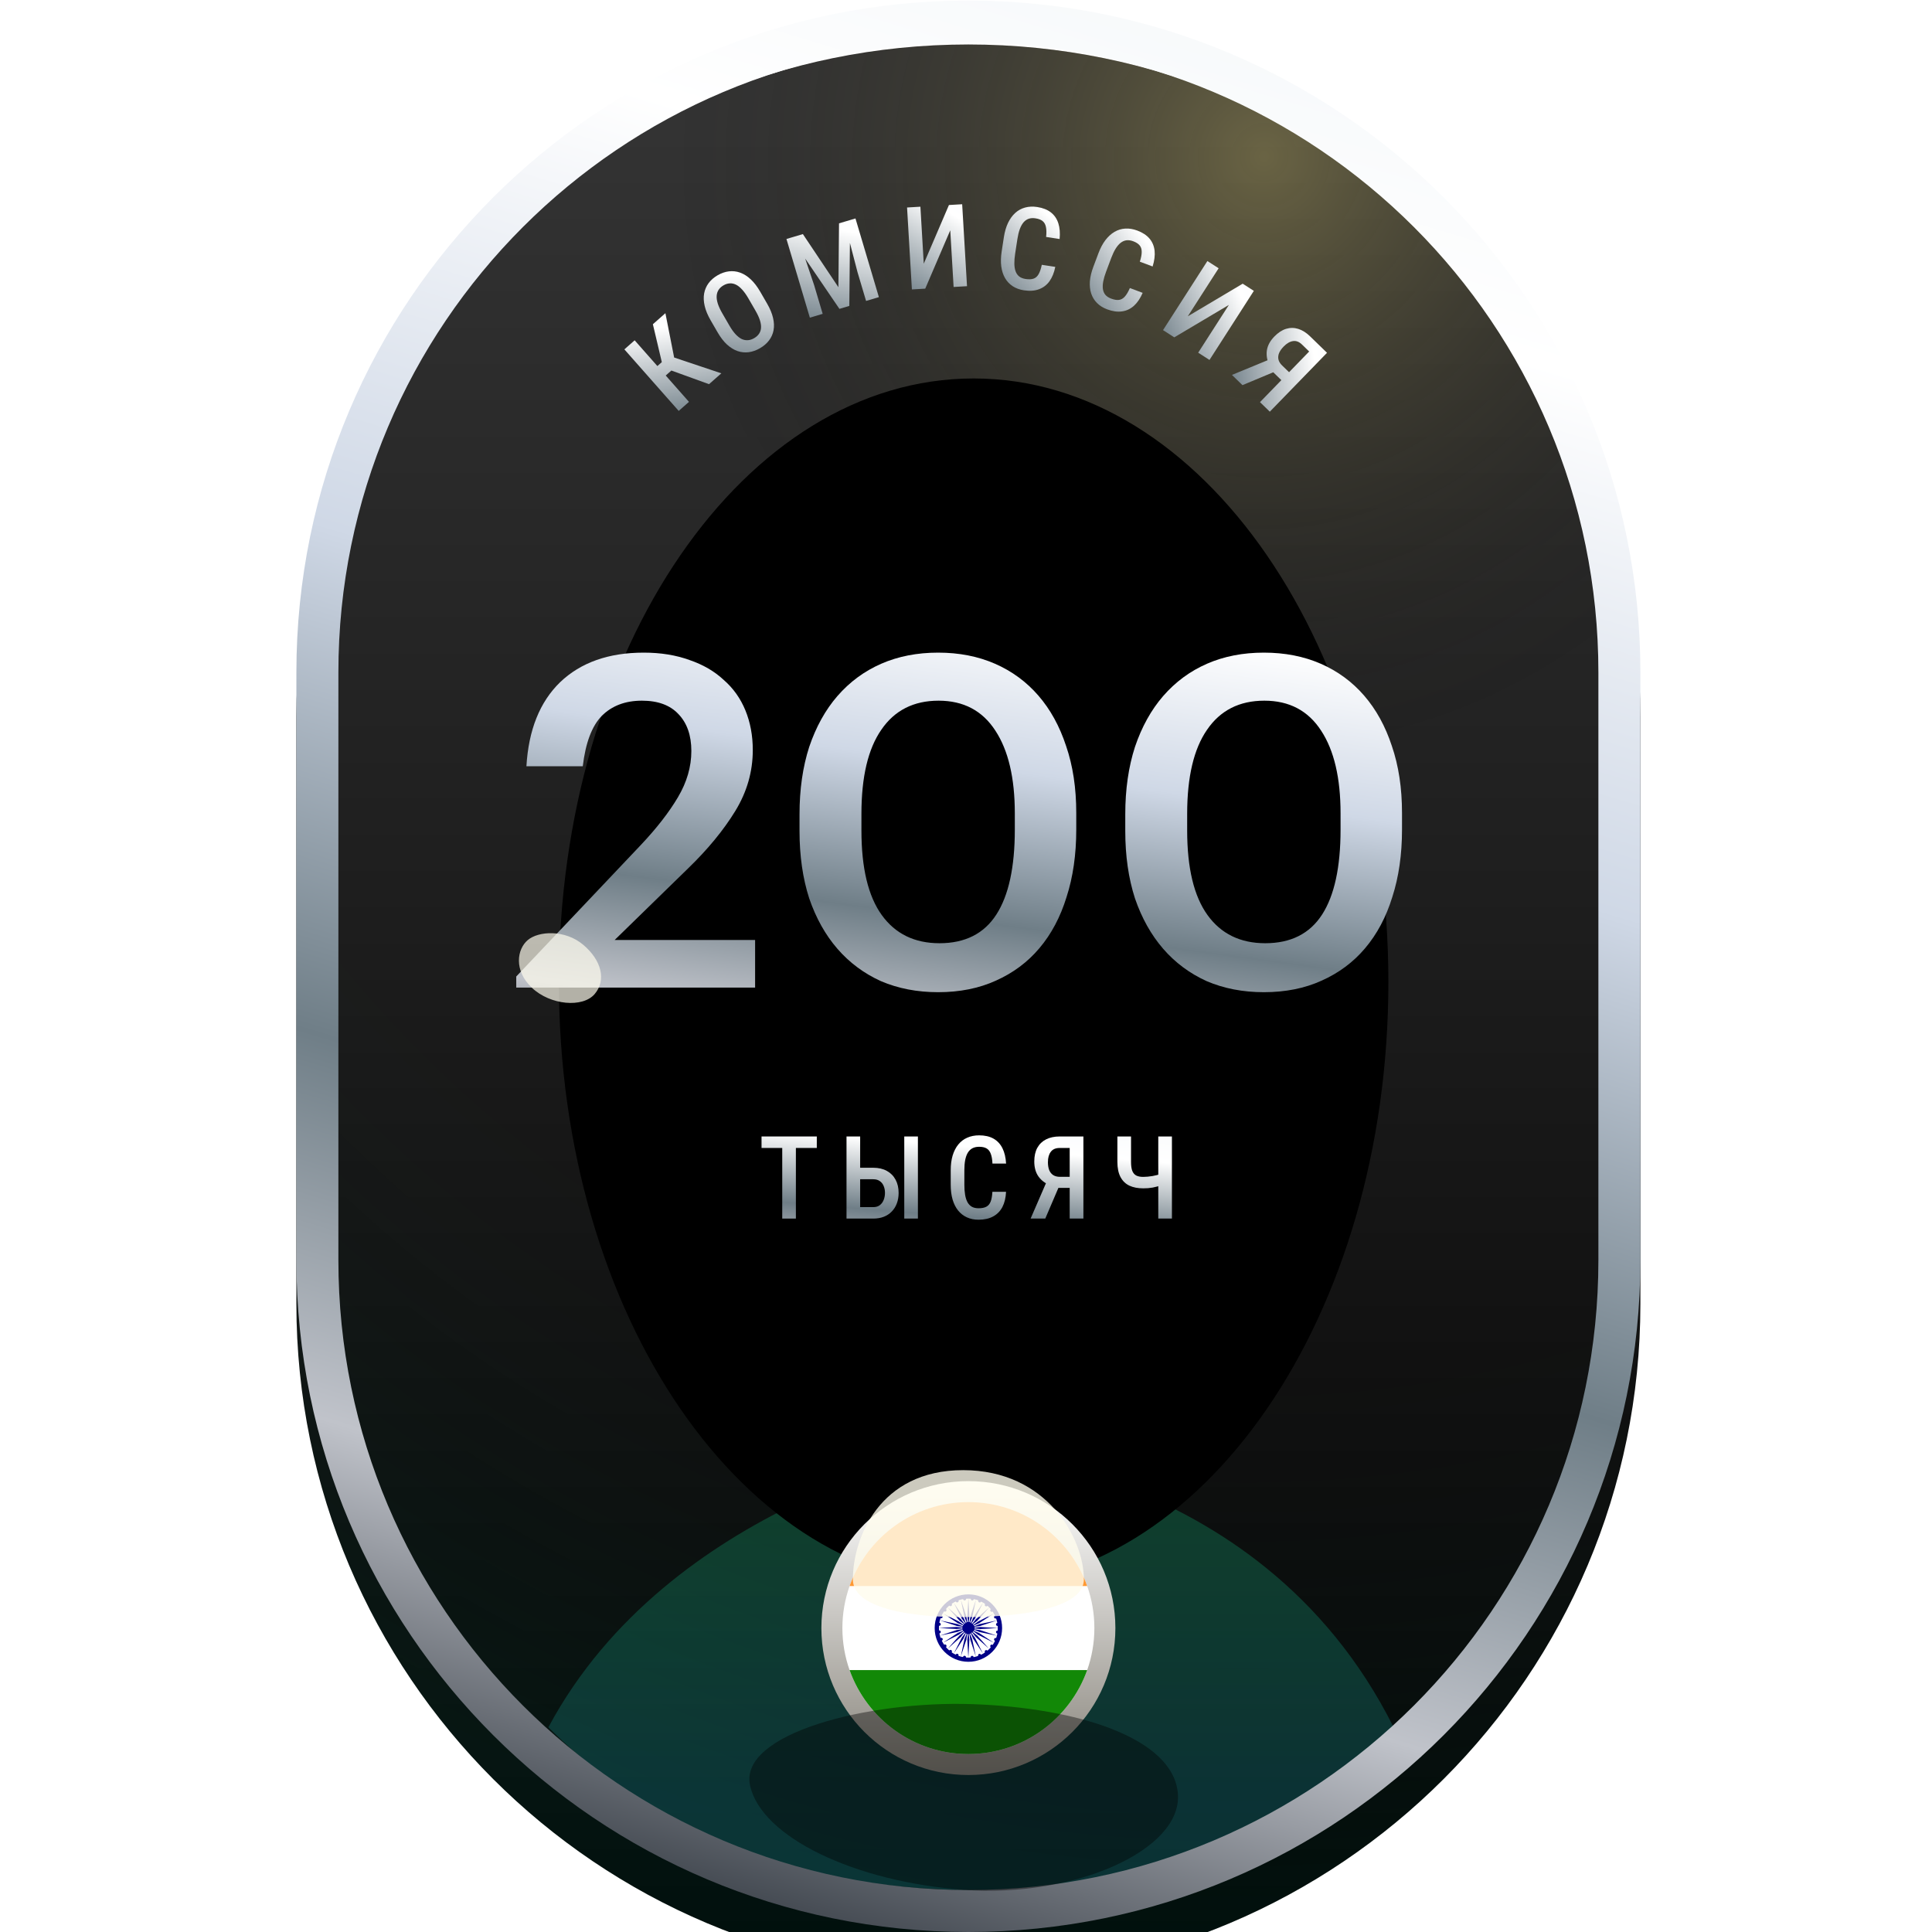 <svg width="176" height="176" viewBox="0 0 176 176" fill="none" xmlns="http://www.w3.org/2000/svg">
    <g clip-path="url(#clip0_7076_102756)">
        <g filter="url(#filter0_d_7076_102756)">
            <path
                d="M27 61.27C27 27.46 54.408 0.052 88.217 0.052C122.027 0.052 149.435 27.46 149.435 61.27V114.783C149.435 148.592 122.027 176 88.217 176C54.408 176 27 148.592 27 114.783V61.27Z"
                fill="url(#paint0_linear_7076_102756)" style="mix-blend-mode:screen" />
            <path
                d="M27 61.27C27 27.46 54.408 0.052 88.217 0.052C122.027 0.052 149.435 27.46 149.435 61.27V114.783C149.435 148.592 122.027 176 88.217 176C54.408 176 27 148.592 27 114.783V61.27Z"
                fill="url(#paint1_linear_7076_102756)" />
            <path
                d="M27 61.27C27 27.46 54.408 0.052 88.217 0.052C122.027 0.052 149.435 27.46 149.435 61.27V114.783C149.435 148.592 122.027 176 88.217 176C54.408 176 27 148.592 27 114.783V61.27Z"
                fill="url(#paint2_radial_7076_102756)" />
        </g>
        <g filter="url(#filter1_f_7076_102756)">
            <path
                d="M88.695 172.175C81.522 172.175 63.826 171.219 49.956 157.353C60.956 136.794 86.782 132.013 86.782 132.013C86.782 132.013 114.522 132.491 126.956 157.353C112.609 170.741 95.869 172.175 88.695 172.175Z"
                fill="url(#paint3_linear_7076_102756)" fill-opacity="0.3" />
        </g>
        <g filter="url(#filter2_d_7076_102756)">
            <path fill-rule="evenodd" clip-rule="evenodd"
                d="M145.609 114.801V61.252C145.609 29.565 119.914 3.877 88.217 3.877C56.521 3.877 30.826 29.565 30.826 61.252V114.801C30.826 146.488 56.521 172.175 88.217 172.175C119.914 172.175 145.609 146.488 145.609 114.801ZM88.217 0.052C54.408 0.052 27 27.452 27 61.252V114.801C27 148.6 54.408 176 88.217 176C122.027 176 149.435 148.6 149.435 114.801V61.252C149.435 27.452 122.027 0.052 88.217 0.052Z"
                fill="url(#paint4_linear_7076_102756)" />
        </g>
        <g filter="url(#filter3_d_7076_102756)">
            <path
                d="M57.815 31.001L62.764 36.609L61.828 37.434L56.879 31.827L57.815 31.001ZM60.616 28.531L61.575 33.39L60.377 34.447L59.481 33.703L60.29 32.99L59.476 29.537L60.616 28.531ZM64.591 34.998L60.942 33.675L60.877 32.39L65.712 34.009L64.591 34.998Z"
                fill="url(#paint5_linear_7076_102756)" />
            <path
                d="M69.25 26.567L69.888 27.67C70.152 28.127 70.33 28.558 70.422 28.963C70.518 29.367 70.533 29.742 70.468 30.088C70.404 30.429 70.266 30.738 70.055 31.015C69.846 31.29 69.571 31.526 69.23 31.723C68.892 31.919 68.55 32.039 68.204 32.085C67.862 32.129 67.524 32.095 67.19 31.983C66.858 31.867 66.537 31.668 66.228 31.388C65.923 31.106 65.638 30.736 65.374 30.28L64.736 29.177C64.469 28.715 64.288 28.279 64.194 27.871C64.099 27.459 64.082 27.079 64.145 26.73C64.212 26.379 64.348 26.065 64.555 25.787C64.766 25.507 65.038 25.271 65.373 25.077C65.714 24.88 66.057 24.761 66.401 24.72C66.749 24.677 67.089 24.716 67.423 24.835C67.757 24.955 68.079 25.158 68.388 25.446C68.695 25.731 68.983 26.105 69.25 26.567ZM68.816 28.29L68.173 27.178C67.983 26.849 67.793 26.583 67.605 26.38C67.417 26.172 67.23 26.023 67.043 25.933C66.855 25.84 66.666 25.801 66.477 25.816C66.289 25.825 66.098 25.886 65.906 25.997C65.719 26.105 65.573 26.239 65.467 26.399C65.363 26.554 65.303 26.737 65.287 26.948C65.272 27.155 65.306 27.392 65.39 27.66C65.475 27.924 65.612 28.22 65.803 28.549L66.446 29.66C66.633 29.983 66.82 30.247 67.009 30.45C67.197 30.65 67.383 30.795 67.57 30.885C67.758 30.971 67.946 31.006 68.136 30.991C68.325 30.977 68.513 30.915 68.7 30.807C68.89 30.698 69.038 30.564 69.145 30.408C69.252 30.251 69.313 30.072 69.327 29.87C69.342 29.663 69.308 29.43 69.224 29.169C69.139 28.906 69.003 28.613 68.816 28.29Z"
                fill="url(#paint6_linear_7076_102756)" />
            <path
                d="M72.052 21.649L73.14 21.325L76.376 26.166L76.434 20.346L77.444 20.046L77.371 27.869L76.469 28.137L72.052 21.649ZM71.643 21.77L72.648 21.472L74.168 25.987L74.943 28.591L73.776 28.938L71.643 21.77ZM76.922 20.201L77.931 19.901L80.064 27.068L78.897 27.415L78.122 24.811L76.922 20.201Z"
                fill="url(#paint7_linear_7076_102756)" />
            <path
                d="M84.152 24.024L86.446 18.677L87.651 18.606L88.092 26.071L86.871 26.143L86.566 20.98L84.286 26.296L83.071 26.367L82.63 18.902L83.846 18.831L84.152 24.024Z"
                fill="url(#paint8_linear_7076_102756)" />
            <path
                d="M94.904 24.124L96.133 24.312C96.028 24.843 95.849 25.282 95.599 25.628C95.349 25.971 95.027 26.212 94.635 26.353C94.246 26.495 93.793 26.526 93.275 26.446C92.882 26.386 92.541 26.261 92.251 26.071C91.965 25.882 91.734 25.637 91.558 25.336C91.383 25.032 91.268 24.677 91.212 24.27C91.16 23.863 91.172 23.413 91.248 22.919L91.449 21.609C91.525 21.115 91.65 20.682 91.825 20.311C92.003 19.94 92.223 19.636 92.485 19.399C92.746 19.162 93.045 18.998 93.381 18.907C93.721 18.814 94.091 18.798 94.49 18.859C95.002 18.938 95.416 19.102 95.735 19.351C96.054 19.601 96.279 19.93 96.41 20.338C96.542 20.746 96.581 21.225 96.528 21.775L95.299 21.586C95.338 21.215 95.333 20.913 95.282 20.68C95.235 20.444 95.134 20.264 94.98 20.14C94.829 20.016 94.613 19.933 94.332 19.89C94.099 19.854 93.891 19.867 93.708 19.929C93.528 19.992 93.371 20.103 93.236 20.262C93.104 20.419 92.991 20.625 92.897 20.88C92.806 21.133 92.734 21.436 92.68 21.788L92.477 23.108C92.425 23.446 92.401 23.749 92.405 24.016C92.409 24.284 92.446 24.516 92.516 24.714C92.587 24.908 92.696 25.065 92.844 25.185C92.993 25.301 93.189 25.378 93.433 25.416C93.724 25.46 93.963 25.45 94.15 25.385C94.34 25.321 94.493 25.187 94.611 24.983C94.729 24.779 94.827 24.493 94.904 24.124Z"
                fill="url(#paint9_linear_7076_102756)" />
            <path
                d="M102.929 26.241L104.093 26.678C103.88 27.176 103.616 27.569 103.299 27.856C102.984 28.14 102.62 28.311 102.207 28.368C101.798 28.426 101.347 28.364 100.857 28.18C100.485 28.04 100.177 27.848 99.932 27.602C99.691 27.358 99.515 27.071 99.405 26.741C99.296 26.407 99.256 26.036 99.285 25.626C99.318 25.218 99.422 24.78 99.598 24.312L100.064 23.071C100.239 22.603 100.451 22.205 100.698 21.877C100.949 21.551 101.226 21.298 101.531 21.12C101.836 20.942 102.162 20.843 102.51 20.823C102.861 20.802 103.227 20.862 103.605 21.004C104.089 21.186 104.462 21.431 104.722 21.741C104.983 22.051 105.135 22.419 105.18 22.846C105.225 23.272 105.165 23.749 105 24.276L103.836 23.839C103.951 23.483 104.008 23.186 104.006 22.948C104.008 22.708 103.947 22.511 103.821 22.358C103.699 22.206 103.505 22.08 103.239 21.98C103.017 21.897 102.811 21.867 102.619 21.89C102.431 21.915 102.254 21.991 102.089 22.119C101.928 22.245 101.775 22.424 101.63 22.655C101.489 22.884 101.356 23.165 101.231 23.498L100.762 24.748C100.642 25.069 100.556 25.36 100.505 25.623C100.454 25.885 100.442 26.121 100.471 26.329C100.5 26.533 100.574 26.71 100.695 26.857C100.816 27.001 100.992 27.117 101.223 27.203C101.499 27.307 101.735 27.346 101.931 27.321C102.13 27.297 102.308 27.197 102.465 27.022C102.623 26.847 102.777 26.587 102.929 26.241Z"
                fill="url(#paint10_linear_7076_102756)" />
            <path
                d="M108.203 28.816L113.206 25.844L114.222 26.496L110.181 32.79L109.152 32.129L111.947 27.777L106.973 30.731L105.949 30.073L109.989 23.78L111.014 24.438L108.203 28.816Z"
                fill="url(#paint11_linear_7076_102756)" />
            <path
                d="M116.982 34.876L115.858 33.785L115.643 33.283C115.421 32.815 115.343 32.359 115.409 31.918C115.475 31.476 115.702 31.056 116.088 30.658C116.432 30.304 116.788 30.07 117.157 29.956C117.528 29.844 117.899 29.846 118.269 29.961C118.641 30.079 118.997 30.303 119.336 30.632L120.888 32.139L115.676 37.503L114.781 36.634L119.262 32.021L118.606 31.384C118.345 31.131 118.071 31.027 117.784 31.073C117.498 31.116 117.215 31.282 116.934 31.572C116.738 31.773 116.599 31.973 116.517 32.17C116.438 32.37 116.42 32.565 116.464 32.756C116.51 32.944 116.622 33.124 116.799 33.295L117.684 34.154L116.982 34.876ZM116.572 33.669L113.185 35.085L112.227 34.154L115.628 32.753L116.572 33.669Z"
                fill="url(#paint12_linear_7076_102756)" />
        </g>
        <g filter="url(#filter4_f_7076_102756)">
            <path
                d="M126.478 89.461C126.478 119.827 109.562 144.444 88.695 144.444C67.829 144.444 50.913 119.827 50.913 89.461C50.913 59.094 67.829 34.477 88.695 34.477C109.562 34.477 126.478 59.094 126.478 89.461Z"
                fill="black" />
        </g>
        <g filter="url(#filter5_d_7076_102756)">
            <path
                d="M47.029 88.956L58.392 76.961C59.823 75.446 60.945 74.001 61.759 72.626C62.573 71.251 62.98 69.848 62.98 68.417C62.98 66.986 62.587 65.864 61.801 65.05C61.044 64.237 59.935 63.83 58.476 63.83C56.961 63.83 55.741 64.293 54.815 65.219C53.917 66.144 53.342 67.674 53.089 69.806H47.955C48.151 66.495 49.175 63.942 51.027 62.146C52.907 60.35 55.446 59.453 58.645 59.453C60.188 59.453 61.577 59.677 62.811 60.126C64.046 60.547 65.084 61.15 65.926 61.936C66.796 62.693 67.455 63.619 67.904 64.713C68.353 65.808 68.577 67.014 68.577 68.333C68.577 70.297 68.044 72.149 66.978 73.888C65.912 75.628 64.481 77.368 62.685 79.107L55.993 85.631H68.788V89.966H47.029V88.956Z"
                fill="url(#paint13_linear_7076_102756)" />
            <path
                d="M85.587 85.925C87.915 85.925 89.641 85.055 90.763 83.316C91.886 81.576 92.447 78.995 92.447 75.572V74.099C92.447 70.872 91.858 68.361 90.679 66.565C89.501 64.742 87.775 63.83 85.502 63.83C83.23 63.83 81.49 64.713 80.284 66.481C79.077 68.221 78.474 70.774 78.474 74.141V75.656C78.474 79.079 79.091 81.647 80.326 83.358C81.56 85.07 83.314 85.925 85.587 85.925ZM85.46 90.386C83.552 90.386 81.813 90.05 80.242 89.376C78.698 88.675 77.38 87.693 76.285 86.43C75.191 85.168 74.335 83.639 73.718 81.843C73.129 80.019 72.834 77.971 72.834 75.698V74.183C72.834 71.91 73.129 69.862 73.718 68.038C74.335 66.215 75.191 64.671 76.285 63.409C77.408 62.118 78.74 61.136 80.284 60.463C81.827 59.789 83.552 59.453 85.46 59.453C87.368 59.453 89.094 59.789 90.637 60.463C92.18 61.136 93.499 62.104 94.593 63.367C95.688 64.629 96.529 66.159 97.118 67.954C97.736 69.75 98.044 71.784 98.044 74.057V75.572C98.044 77.845 97.75 79.893 97.16 81.717C96.599 83.54 95.772 85.098 94.677 86.388C93.611 87.651 92.292 88.633 90.721 89.334C89.178 90.036 87.424 90.386 85.46 90.386Z"
                fill="url(#paint14_linear_7076_102756)" />
            <path
                d="M115.261 85.925C117.59 85.925 119.316 85.055 120.438 83.316C121.56 81.576 122.121 78.995 122.121 75.572V74.099C122.121 70.872 121.532 68.361 120.354 66.565C119.175 64.742 117.45 63.83 115.177 63.83C112.904 63.83 111.165 64.713 109.958 66.481C108.752 68.221 108.148 70.774 108.148 74.141V75.656C108.148 79.079 108.766 81.647 110 83.358C111.235 85.07 112.988 85.925 115.261 85.925ZM115.135 90.386C113.227 90.386 111.487 90.05 109.916 89.376C108.373 88.675 107.054 87.693 105.96 86.43C104.866 85.168 104.01 83.639 103.393 81.843C102.803 80.019 102.509 77.971 102.509 75.698V74.183C102.509 71.91 102.803 69.862 103.393 68.038C104.01 66.215 104.866 64.671 105.96 63.409C107.082 62.118 108.415 61.136 109.958 60.463C111.501 59.789 113.227 59.453 115.135 59.453C117.043 59.453 118.768 59.789 120.312 60.463C121.855 61.136 123.174 62.104 124.268 63.367C125.362 64.629 126.204 66.159 126.793 67.954C127.41 69.75 127.719 71.784 127.719 74.057V75.572C127.719 77.845 127.424 79.893 126.835 81.717C126.274 83.54 125.446 85.098 124.352 86.388C123.286 87.651 121.967 88.633 120.396 89.334C118.853 90.036 117.099 90.386 115.135 90.386Z"
                fill="url(#paint15_linear_7076_102756)" />
        </g>
        <g filter="url(#filter6_d_7076_102756)">
            <path d="M72.503 103.529V111.009H71.26V103.529H72.503ZM74.409 103.529V104.577H69.374V103.529H74.409Z"
                fill="url(#paint16_linear_7076_102756)" />
            <path
                d="M78.004 106.38H79.55C80.033 106.38 80.448 106.476 80.794 106.668C81.139 106.86 81.403 107.127 81.585 107.469C81.77 107.812 81.862 108.214 81.862 108.677C81.862 109.019 81.809 109.333 81.703 109.617C81.6 109.901 81.448 110.148 81.246 110.357C81.047 110.566 80.805 110.727 80.521 110.84C80.237 110.953 79.913 111.009 79.55 111.009H77.115V103.529H78.358V109.966H79.55C79.797 109.966 79.997 109.906 80.151 109.786C80.309 109.663 80.425 109.504 80.501 109.309C80.579 109.11 80.619 108.896 80.619 108.666C80.619 108.437 80.579 108.23 80.501 108.045C80.425 107.856 80.309 107.707 80.151 107.598C79.997 107.485 79.797 107.428 79.55 107.428H78.004V106.38ZM83.619 103.529V111.009H82.376V103.529H83.619Z"
                fill="url(#paint17_linear_7076_102756)" />
            <path
                d="M90.404 108.569H91.648C91.624 109.11 91.514 109.571 91.319 109.951C91.124 110.327 90.843 110.615 90.476 110.814C90.113 111.013 89.67 111.112 89.146 111.112C88.748 111.112 88.392 111.04 88.077 110.896C87.765 110.752 87.5 110.545 87.281 110.274C87.061 110 86.894 109.666 86.777 109.273C86.664 108.879 86.608 108.432 86.608 107.932V106.606C86.608 106.106 86.666 105.659 86.782 105.265C86.902 104.871 87.073 104.537 87.296 104.263C87.519 103.989 87.789 103.782 88.108 103.642C88.43 103.498 88.793 103.426 89.197 103.426C89.714 103.426 90.149 103.525 90.502 103.724C90.855 103.923 91.127 104.214 91.319 104.597C91.511 104.981 91.622 105.449 91.653 106H90.409C90.392 105.627 90.341 105.329 90.255 105.106C90.173 104.88 90.046 104.717 89.875 104.618C89.707 104.519 89.481 104.469 89.197 104.469C88.961 104.469 88.757 104.513 88.586 104.603C88.418 104.692 88.279 104.825 88.169 105.003C88.063 105.178 87.983 105.399 87.928 105.666C87.877 105.93 87.851 106.24 87.851 106.596V107.932C87.851 108.274 87.873 108.577 87.918 108.841C87.962 109.105 88.034 109.329 88.133 109.514C88.233 109.696 88.365 109.834 88.529 109.93C88.694 110.023 88.899 110.069 89.146 110.069C89.44 110.069 89.675 110.023 89.849 109.93C90.028 109.838 90.159 109.682 90.245 109.463C90.331 109.243 90.384 108.945 90.404 108.569Z"
                fill="url(#paint18_linear_7076_102756)" />
            <path
                d="M97.801 108.214H96.234L95.73 108.004C95.244 107.822 94.871 107.55 94.61 107.187C94.35 106.824 94.22 106.365 94.22 105.81C94.22 105.317 94.312 104.901 94.497 104.561C94.686 104.222 94.953 103.965 95.299 103.791C95.648 103.616 96.059 103.529 96.532 103.529H98.695V111.009H97.446V104.577H96.532C96.169 104.577 95.9 104.693 95.725 104.926C95.55 105.156 95.463 105.472 95.463 105.877C95.463 106.157 95.503 106.397 95.581 106.596C95.663 106.795 95.787 106.947 95.951 107.053C96.116 107.156 96.321 107.207 96.568 107.207H97.801V108.214ZM96.665 107.634L95.222 111.009H93.886L95.35 107.634H96.665Z"
                fill="url(#paint19_linear_7076_102756)" />
            <path
                d="M101.791 103.529H103.034V105.846C103.034 106.199 103.074 106.474 103.152 106.673C103.235 106.872 103.358 107.012 103.522 107.094C103.687 107.173 103.892 107.212 104.139 107.212C104.266 107.212 104.401 107.206 104.545 107.192C104.692 107.178 104.839 107.159 104.987 107.135C105.137 107.108 105.279 107.077 105.413 107.043C105.55 107.005 105.673 106.966 105.783 106.925V107.968C105.677 108.009 105.559 108.048 105.428 108.086C105.298 108.123 105.161 108.156 105.017 108.183C104.877 108.207 104.731 108.226 104.581 108.24C104.433 108.25 104.286 108.255 104.139 108.255C103.659 108.255 103.243 108.175 102.89 108.014C102.541 107.849 102.271 107.589 102.079 107.233C101.887 106.877 101.791 106.414 101.791 105.846V103.529ZM105.516 103.529H106.759V111.009H105.516V103.529Z"
                fill="url(#paint20_linear_7076_102756)" />
        </g>
        <g filter="url(#filter7_f_7076_102756)">
            <path
                d="M48.457 89.986C46.777 88.399 47.104 86.465 48.077 85.638C49.049 84.811 51.465 84.654 53.14 86.075C54.815 87.495 55.248 89.302 54.165 90.564C53.081 91.826 50.137 91.572 48.457 89.986Z"
                fill="#FFFCEE" fill-opacity="0.7" />
        </g>
        <g filter="url(#filter8_d_7076_102756)">
            <path
                d="M101.609 147.313C101.609 154.706 95.613 160.7 88.217 160.7C80.821 160.7 74.826 154.706 74.826 147.313C74.826 139.919 80.821 133.926 88.217 133.926C95.613 133.926 101.609 139.919 101.609 147.313Z"
                fill="url(#paint21_linear_7076_102756)" />
        </g>
        <g clip-path="url(#clip1_7076_102756)" filter="url(#filter9_i_7076_102756)">
            <path
                d="M99.695 147.313C99.695 148.653 99.462 149.94 99.041 151.141C97.458 155.592 93.208 158.788 88.217 158.788C83.227 158.788 78.976 155.592 77.394 151.141C76.972 149.94 76.739 148.653 76.739 147.313C76.739 145.973 76.972 144.686 77.394 143.485C78.976 139.034 83.227 135.838 88.217 135.838C93.208 135.838 97.458 139.034 99.041 143.485C99.462 144.686 99.695 145.973 99.695 147.313Z"
                fill="white" />
            <path
                d="M99.041 143.485H77.394C78.976 139.034 83.227 135.838 88.217 135.838C93.208 135.838 97.458 139.034 99.041 143.485Z"
                fill="#FF9933" />
            <path
                d="M99.041 151.141C97.458 155.592 93.208 158.788 88.217 158.788C83.227 158.788 78.976 155.592 77.394 151.141H99.041Z"
                fill="#128807" />
            <path
                d="M88.625 147.658L88.634 147.654L88.639 147.649L88.648 147.64C88.652 147.636 88.652 147.632 88.652 147.632L88.661 147.623L88.666 147.618C88.666 147.618 88.67 147.614 88.675 147.609L88.679 147.605L89.096 147.923L90.544 148.654L89.19 147.762L88.71 147.56L88.715 147.555L88.719 147.546C88.719 147.546 88.724 147.542 88.724 147.537L88.728 147.528C88.728 147.528 88.733 147.524 88.733 147.519L88.737 147.511L88.742 147.502L88.746 147.493L88.751 147.484C88.751 147.479 88.751 147.479 88.751 147.479L89.235 147.676L90.822 148.008L89.284 147.497L88.769 147.425L88.773 147.421V147.412C88.773 147.407 88.778 147.407 88.778 147.407V147.398L88.782 147.389C88.782 147.385 88.782 147.385 88.782 147.385L88.787 147.376V147.358C88.787 147.354 88.787 147.349 88.787 147.349V147.34L89.307 147.403L90.925 147.309L89.307 147.215L88.787 147.277V147.273C88.787 147.268 88.787 147.264 88.787 147.264V147.255L88.782 147.246C88.782 147.242 88.782 147.242 88.782 147.242L88.778 147.228V147.224C88.778 147.219 88.773 147.215 88.773 147.215V147.206L88.769 147.197L89.284 147.125L90.822 146.619L89.235 146.95L88.751 147.147V147.143L88.746 147.134L88.742 147.125C88.742 147.121 88.742 147.121 88.742 147.121L88.737 147.112C88.733 147.107 88.733 147.103 88.733 147.103C88.728 147.098 88.728 147.094 88.728 147.094L88.724 147.085L88.719 147.076L88.715 147.071L89.195 146.87L90.549 145.982L89.101 146.713L88.684 147.026C88.684 147.022 88.679 147.022 88.679 147.022L88.67 147.013L88.666 147.004L88.661 147C88.657 146.995 88.657 146.995 88.657 146.995L88.648 146.986L88.643 146.982C88.643 146.982 88.639 146.977 88.634 146.973L88.63 146.964L88.625 146.959L89.038 146.641L90.118 145.431L88.899 146.506L88.576 146.919L88.572 146.914L88.563 146.91L88.558 146.905C88.554 146.901 88.554 146.901 88.554 146.901L88.545 146.892L88.536 146.883L88.531 146.878L88.522 146.874L88.513 146.87L88.509 146.865L88.823 146.448L89.553 145L88.661 146.354L88.459 146.834L88.455 146.829C88.451 146.829 88.451 146.825 88.451 146.825L88.442 146.82L88.433 146.816L88.424 146.811L88.415 146.807L88.406 146.802L88.397 146.798L88.388 146.793L88.379 146.789L88.576 146.305L88.908 144.718L88.401 146.255L88.329 146.771H88.325C88.32 146.766 88.316 146.766 88.316 146.766L88.307 146.762C88.307 146.762 88.302 146.762 88.298 146.762L88.289 146.757H88.28H88.276L88.267 146.753H88.258C88.258 146.753 88.253 146.753 88.249 146.753L88.311 146.238L88.217 144.619L88.123 146.238L88.186 146.753H88.181H88.172L88.163 146.757H88.154H88.146L88.137 146.762H88.128L88.119 146.766C88.119 146.766 88.114 146.766 88.11 146.771H88.105L88.034 146.255L87.527 144.718L87.859 146.305L88.056 146.789L88.047 146.793L88.038 146.798L88.029 146.802L88.02 146.807C88.02 146.807 88.016 146.811 88.011 146.811L88.002 146.816L87.993 146.82L87.989 146.825C87.984 146.829 87.98 146.829 87.98 146.829L87.971 146.834L87.769 146.354L86.881 145L87.612 146.448L87.926 146.865C87.921 146.87 87.921 146.87 87.921 146.87L87.912 146.878C87.908 146.878 87.908 146.883 87.908 146.883L87.899 146.887L87.89 146.896L87.881 146.901L87.877 146.905L87.872 146.91L87.863 146.914L87.859 146.919L87.536 146.506L86.33 145.426L87.41 146.636L87.823 146.955L87.818 146.959L87.814 146.968C87.809 146.973 87.809 146.973 87.809 146.973L87.805 146.982L87.796 146.991C87.796 146.991 87.791 146.995 87.791 147L87.787 147.004L87.782 147.013L87.773 147.022L87.769 147.026L87.352 146.713L85.904 145.982L87.258 146.87L87.738 147.071C87.738 147.076 87.733 147.076 87.733 147.076L87.729 147.085L87.724 147.094L87.72 147.098L87.715 147.107L87.711 147.116L87.706 147.121L87.702 147.13L87.697 147.138V147.143L87.213 146.946L85.626 146.614L87.168 147.121L87.684 147.192L87.679 147.201V147.21L87.675 147.219V147.224L87.67 147.233V147.242L87.666 147.251V147.259C87.666 147.259 87.666 147.264 87.666 147.268V147.273L87.146 147.21L85.527 147.304L87.146 147.398L87.666 147.336V147.345C87.666 147.345 87.666 147.349 87.666 147.354V147.363L87.67 147.367V147.376L87.675 147.385V147.394C87.675 147.394 87.679 147.398 87.679 147.403V147.412L87.684 147.416L87.168 147.488L85.626 147.999L87.213 147.667L87.697 147.47C87.697 147.47 87.697 147.475 87.697 147.479L87.702 147.488L87.706 147.497L87.711 147.506C87.711 147.511 87.715 147.511 87.715 147.511L87.72 147.524L87.724 147.533C87.724 147.537 87.729 147.537 87.729 147.537L87.733 147.546L87.738 147.551L87.258 147.753L85.904 148.645L87.352 147.914L87.769 147.596L87.773 147.6C87.778 147.605 87.778 147.609 87.778 147.609L87.782 147.618C87.787 147.623 87.787 147.623 87.787 147.623C87.787 147.623 87.791 147.627 87.796 147.632L87.805 147.64L87.809 147.645C87.809 147.645 87.814 147.649 87.818 147.649C87.818 147.649 87.823 147.654 87.823 147.658L87.827 147.663L87.415 147.986L86.334 149.191L87.54 148.116L87.863 147.703C87.868 147.703 87.868 147.708 87.868 147.708C87.872 147.712 87.877 147.712 87.877 147.712L87.885 147.721L87.89 147.726L87.899 147.735L87.908 147.739L87.912 147.744C87.912 147.744 87.917 147.748 87.921 147.748L87.93 147.753L87.935 147.757L87.621 148.174L86.89 149.622L87.778 148.268L87.98 147.788L87.984 147.793C87.989 147.797 87.993 147.797 87.993 147.797L87.998 147.802L88.007 147.806L88.016 147.811C88.02 147.815 88.02 147.815 88.02 147.815L88.029 147.82L88.038 147.824C88.038 147.824 88.043 147.829 88.047 147.829L88.056 147.833L87.859 148.317L87.527 149.904L88.034 148.367L88.105 147.851L88.11 147.856H88.119L88.128 147.86H88.137L88.146 147.865H88.154C88.159 147.869 88.159 147.869 88.159 147.869H88.168H88.177H88.181L88.119 148.389L88.213 150.007L88.307 148.389L88.244 147.869C88.249 147.869 88.249 147.869 88.249 147.869H88.258H88.267C88.267 147.869 88.271 147.869 88.271 147.865H88.28L88.289 147.86C88.293 147.86 88.293 147.86 88.293 147.86L88.302 147.856H88.311L88.316 147.851L88.388 148.367L88.894 149.904L88.563 148.317L88.365 147.833L88.374 147.829C88.379 147.824 88.379 147.824 88.379 147.824L88.388 147.82L88.397 147.815L88.406 147.811L88.415 147.806L88.424 147.802L88.428 147.797L88.437 147.793L88.442 147.788L88.643 148.268L89.535 149.622L88.805 148.174L88.491 147.757L88.495 147.753L88.504 147.748L88.513 147.744C88.518 147.739 88.518 147.739 88.518 147.739L88.527 147.73L88.536 147.721L88.54 147.717L88.545 147.712C88.545 147.712 88.549 147.708 88.554 147.703L88.558 147.699L88.881 148.111L90.087 149.187L89.024 147.995L88.612 147.672L88.616 147.667C88.621 147.663 88.625 147.663 88.625 147.658Z"
                fill="#000088" />
            <path
                d="M88.217 144.243C86.518 144.243 85.146 145.619 85.146 147.313C85.146 149.007 86.522 150.384 88.217 150.384C89.912 150.384 91.289 149.007 91.289 147.313C91.289 145.619 89.917 144.243 88.217 144.243ZM90.84 147.806L90.858 147.811C90.831 147.954 90.796 148.093 90.746 148.227C90.683 148.201 90.607 148.223 90.576 148.281C90.535 148.349 90.558 148.429 90.625 148.47C90.625 148.47 90.638 148.474 90.643 148.479C90.58 148.608 90.508 148.734 90.428 148.851C90.374 148.806 90.293 148.81 90.244 148.86C90.195 148.909 90.195 148.998 90.244 149.052C90.244 149.052 90.253 149.061 90.257 149.066C90.163 149.178 90.06 149.276 89.953 149.37C89.912 149.317 89.836 149.299 89.773 149.335C89.71 149.375 89.683 149.456 89.724 149.518C89.728 149.527 89.733 149.527 89.733 149.527C89.616 149.617 89.495 149.689 89.361 149.747C89.338 149.684 89.266 149.648 89.199 149.666C89.127 149.689 89.083 149.76 89.105 149.832L89.11 149.85C88.975 149.895 88.836 149.935 88.693 149.962C88.684 149.89 88.63 149.841 88.558 149.841C88.482 149.841 88.424 149.899 88.424 149.976L88.428 149.994C88.356 149.998 88.289 150.003 88.217 150.003C88.141 150.003 88.069 149.998 87.998 149.994C88.007 149.922 87.966 149.859 87.899 149.841C87.823 149.819 87.751 149.864 87.733 149.935L87.729 149.953C87.585 149.926 87.446 149.89 87.312 149.841C87.338 149.778 87.316 149.707 87.258 149.671C87.191 149.63 87.11 149.657 87.074 149.72C87.07 149.725 87.065 149.734 87.065 149.734C86.935 149.675 86.809 149.604 86.693 149.523C86.733 149.469 86.733 149.393 86.684 149.339C86.63 149.29 86.545 149.29 86.487 149.339C86.487 149.339 86.478 149.348 86.478 149.353C86.37 149.258 86.267 149.155 86.173 149.048C86.227 149.007 86.245 148.931 86.209 148.873C86.168 148.806 86.088 148.783 86.025 148.824C86.016 148.828 86.016 148.833 86.016 148.833C85.926 148.721 85.859 148.595 85.796 148.461C85.859 148.438 85.895 148.366 85.877 148.299C85.859 148.227 85.783 148.183 85.711 148.205C85.702 148.205 85.698 148.21 85.689 148.21C85.644 148.075 85.603 147.936 85.576 147.797C85.648 147.788 85.702 147.734 85.702 147.663C85.702 147.587 85.639 147.528 85.563 147.528C85.563 147.528 85.554 147.528 85.545 147.533C85.541 147.461 85.536 147.394 85.536 147.322C85.536 147.246 85.541 147.174 85.545 147.102C85.612 147.111 85.68 147.071 85.698 147.004C85.715 146.928 85.671 146.856 85.599 146.838L85.572 146.82C85.599 146.677 85.635 146.538 85.684 146.408C85.747 146.435 85.823 146.412 85.854 146.349C85.895 146.287 85.868 146.201 85.805 146.166L85.787 146.157C85.85 146.027 85.922 145.906 86.002 145.785C86.056 145.825 86.137 145.825 86.186 145.776C86.236 145.722 86.236 145.637 86.186 145.583C86.182 145.578 86.177 145.574 86.177 145.574C86.267 145.457 86.37 145.359 86.478 145.265C86.518 145.318 86.594 145.336 86.657 145.301C86.72 145.265 86.747 145.179 86.706 145.117L86.697 145.103C86.814 145.023 86.939 144.951 87.07 144.888C87.092 144.951 87.164 144.987 87.231 144.969C87.303 144.946 87.347 144.875 87.325 144.803C87.325 144.803 87.321 144.79 87.321 144.781C87.455 144.736 87.594 144.695 87.738 144.673C87.746 144.74 87.8 144.794 87.872 144.794C87.948 144.794 88.007 144.731 88.007 144.66C88.007 144.651 88.007 144.646 88.007 144.646C88.074 144.633 88.141 144.633 88.213 144.633C88.289 144.633 88.361 144.637 88.437 144.642C88.428 144.709 88.468 144.772 88.536 144.794C88.612 144.812 88.684 144.767 88.702 144.695C88.702 144.695 88.706 144.682 88.706 144.677C88.85 144.704 88.989 144.74 89.123 144.79C89.096 144.852 89.119 144.928 89.177 144.964C89.244 145 89.325 144.978 89.361 144.915L89.37 144.897C89.5 144.96 89.625 145.032 89.742 145.117C89.697 145.166 89.701 145.247 89.751 145.296C89.805 145.35 89.894 145.35 89.944 145.296L89.957 145.283C90.065 145.377 90.168 145.48 90.262 145.587C90.208 145.628 90.19 145.704 90.226 145.767C90.266 145.829 90.347 145.856 90.41 145.816L90.423 145.807C90.504 145.924 90.576 146.049 90.638 146.179C90.576 146.206 90.54 146.273 90.558 146.34C90.58 146.412 90.652 146.457 90.724 146.439L90.742 146.43C90.787 146.565 90.827 146.703 90.854 146.847C90.782 146.856 90.733 146.91 90.733 146.981C90.733 147.058 90.791 147.116 90.867 147.116H90.885C90.89 147.183 90.894 147.25 90.894 147.322C90.894 147.398 90.89 147.47 90.885 147.546C90.813 147.537 90.751 147.578 90.733 147.645C90.724 147.708 90.769 147.784 90.84 147.806Z"
                fill="#000088" />
        </g>
        <g filter="url(#filter10_f_7076_102756)">
            <path
                d="M87.885 172.163C77.838 171.443 69.337 167.344 68.325 162.639C67.314 157.934 79.035 154.918 88.566 155.242C98.097 155.566 106.917 158.308 107.304 163.417C107.69 168.526 97.931 172.883 87.885 172.163Z"
                fill="black" fill-opacity="0.4" />
        </g>
        <g opacity="0.8" filter="url(#filter11_f_7076_102756)">
            <path
                d="M87.739 147.313C87.739 147.313 77.695 147.561 77.695 143.864C77.695 140.168 80.087 133.926 87.739 133.926C95.391 133.926 98.739 140.168 98.739 143.864C98.739 147.561 87.739 147.313 87.739 147.313Z"
                fill="#FFFCEE" />
        </g>
    </g>
    <defs>
        <filter id="filter0_d_7076_102756" x="23" y="0.052" width="130.435" height="183.948"
            filterUnits="userSpaceOnUse" color-interpolation-filters="sRGB">
            <feFlood flood-opacity="0" result="BackgroundImageFix" />
            <feColorMatrix in="SourceAlpha" type="matrix" values="0 0 0 0 0 0 0 0 0 0 0 0 0 0 0 0 0 0 127 0"
                result="hardAlpha" />
            <feOffset dy="4" />
            <feGaussianBlur stdDeviation="2" />
            <feComposite in2="hardAlpha" operator="out" />
            <feColorMatrix type="matrix" values="0 0 0 0 0 0 0 0 0 0 0 0 0 0 0 0 0 0 0.25 0" />
            <feBlend mode="normal" in2="BackgroundImageFix" result="effect1_dropShadow_7076_102756" />
            <feBlend mode="normal" in="SourceGraphic" in2="effect1_dropShadow_7076_102756" result="shape" />
        </filter>
        <filter id="filter1_f_7076_102756" x="21.956" y="104.013" width="133" height="96.162"
            filterUnits="userSpaceOnUse" color-interpolation-filters="sRGB">
            <feFlood flood-opacity="0" result="BackgroundImageFix" />
            <feBlend mode="normal" in="SourceGraphic" in2="BackgroundImageFix" result="shape" />
            <feGaussianBlur stdDeviation="14" result="effect1_foregroundBlur_7076_102756" />
        </filter>
        <filter id="filter2_d_7076_102756" x="24" y="-2.948" width="128.435" height="181.948"
            filterUnits="userSpaceOnUse" color-interpolation-filters="sRGB">
            <feFlood flood-opacity="0" result="BackgroundImageFix" />
            <feColorMatrix in="SourceAlpha" type="matrix" values="0 0 0 0 0 0 0 0 0 0 0 0 0 0 0 0 0 0 127 0"
                result="hardAlpha" />
            <feOffset />
            <feGaussianBlur stdDeviation="1.5" />
            <feComposite in2="hardAlpha" operator="out" />
            <feColorMatrix type="matrix" values="0 0 0 0 0.355 0 0 0 0 0.368 0 0 0 0 0.388 0 0 0 0.55 0" />
            <feBlend mode="normal" in2="BackgroundImageFix" result="effect1_dropShadow_7076_102756" />
            <feBlend mode="normal" in="SourceGraphic" in2="effect1_dropShadow_7076_102756" result="shape" />
        </filter>
        <filter id="filter3_d_7076_102756" x="53.879" y="15.606" width="70.008" height="24.898"
            filterUnits="userSpaceOnUse" color-interpolation-filters="sRGB">
            <feFlood flood-opacity="0" result="BackgroundImageFix" />
            <feColorMatrix in="SourceAlpha" type="matrix" values="0 0 0 0 0 0 0 0 0 0 0 0 0 0 0 0 0 0 127 0"
                result="hardAlpha" />
            <feOffset />
            <feGaussianBlur stdDeviation="1.5" />
            <feComposite in2="hardAlpha" operator="out" />
            <feColorMatrix type="matrix" values="0 0 0 0 0.355 0 0 0 0 0.368 0 0 0 0 0.388 0 0 0 0.55 0" />
            <feBlend mode="normal" in2="BackgroundImageFix" result="effect1_dropShadow_7076_102756" />
            <feBlend mode="normal" in="SourceGraphic" in2="effect1_dropShadow_7076_102756" result="shape" />
        </filter>
        <filter id="filter4_f_7076_102756" x="26.913" y="10.477" width="123.565" height="157.967"
            filterUnits="userSpaceOnUse" color-interpolation-filters="sRGB">
            <feFlood flood-opacity="0" result="BackgroundImageFix" />
            <feBlend mode="normal" in="SourceGraphic" in2="BackgroundImageFix" result="shape" />
            <feGaussianBlur stdDeviation="12" result="effect1_foregroundBlur_7076_102756" />
        </filter>
        <filter id="filter5_d_7076_102756" x="44.029" y="56.453" width="86.69" height="36.934"
            filterUnits="userSpaceOnUse" color-interpolation-filters="sRGB">
            <feFlood flood-opacity="0" result="BackgroundImageFix" />
            <feColorMatrix in="SourceAlpha" type="matrix" values="0 0 0 0 0 0 0 0 0 0 0 0 0 0 0 0 0 0 127 0"
                result="hardAlpha" />
            <feOffset />
            <feGaussianBlur stdDeviation="1.5" />
            <feComposite in2="hardAlpha" operator="out" />
            <feColorMatrix type="matrix" values="0 0 0 0 0.355 0 0 0 0 0.368 0 0 0 0 0.388 0 0 0 0.55 0" />
            <feBlend mode="normal" in2="BackgroundImageFix" result="effect1_dropShadow_7076_102756" />
            <feBlend mode="normal" in="SourceGraphic" in2="effect1_dropShadow_7076_102756" result="shape" />
        </filter>
        <filter id="filter6_d_7076_102756" x="66.374" y="100.426" width="43.385" height="13.686"
            filterUnits="userSpaceOnUse" color-interpolation-filters="sRGB">
            <feFlood flood-opacity="0" result="BackgroundImageFix" />
            <feColorMatrix in="SourceAlpha" type="matrix" values="0 0 0 0 0 0 0 0 0 0 0 0 0 0 0 0 0 0 127 0"
                result="hardAlpha" />
            <feOffset />
            <feGaussianBlur stdDeviation="1.5" />
            <feComposite in2="hardAlpha" operator="out" />
            <feColorMatrix type="matrix" values="0 0 0 0 0.355 0 0 0 0 0.368 0 0 0 0 0.388 0 0 0 0.55 0" />
            <feBlend mode="normal" in2="BackgroundImageFix" result="effect1_dropShadow_7076_102756" />
            <feBlend mode="normal" in="SourceGraphic" in2="effect1_dropShadow_7076_102756" result="shape" />
        </filter>
        <filter id="filter7_f_7076_102756" x="39.272" y="77.01" width="23.486" height="22.356"
            filterUnits="userSpaceOnUse" color-interpolation-filters="sRGB">
            <feFlood flood-opacity="0" result="BackgroundImageFix" />
            <feBlend mode="normal" in="SourceGraphic" in2="BackgroundImageFix" result="shape" />
            <feGaussianBlur stdDeviation="4" result="effect1_foregroundBlur_7076_102756" />
        </filter>
        <filter id="filter8_d_7076_102756" x="72.826" y="132.926" width="30.783" height="30.775"
            filterUnits="userSpaceOnUse" color-interpolation-filters="sRGB">
            <feFlood flood-opacity="0" result="BackgroundImageFix" />
            <feColorMatrix in="SourceAlpha" type="matrix" values="0 0 0 0 0 0 0 0 0 0 0 0 0 0 0 0 0 0 127 0"
                result="hardAlpha" />
            <feOffset dy="1" />
            <feGaussianBlur stdDeviation="1" />
            <feComposite in2="hardAlpha" operator="out" />
            <feColorMatrix type="matrix" values="0 0 0 0 0.196 0 0 0 0 0.101 0 0 0 0 0.013 0 0 0 0.4 0" />
            <feBlend mode="normal" in2="BackgroundImageFix" result="effect1_dropShadow_7076_102756" />
            <feBlend mode="normal" in="SourceGraphic" in2="effect1_dropShadow_7076_102756" result="shape" />
        </filter>
        <filter id="filter9_i_7076_102756" x="76.739" y="135.838" width="22.956" height="23.95"
            filterUnits="userSpaceOnUse" color-interpolation-filters="sRGB">
            <feFlood flood-opacity="0" result="BackgroundImageFix" />
            <feBlend mode="normal" in="SourceGraphic" in2="BackgroundImageFix" result="shape" />
            <feColorMatrix in="SourceAlpha" type="matrix" values="0 0 0 0 0 0 0 0 0 0 0 0 0 0 0 0 0 0 127 0"
                result="hardAlpha" />
            <feOffset dy="1" />
            <feGaussianBlur stdDeviation="0.5" />
            <feComposite in2="hardAlpha" operator="arithmetic" k2="-1" k3="1" />
            <feColorMatrix type="matrix" values="0 0 0 0 0 0 0 0 0 0 0 0 0 0 0 0 0 0 0.15 0" />
            <feBlend mode="normal" in2="shape" result="effect1_innerShadow_7076_102756" />
        </filter>
        <filter id="filter10_f_7076_102756" x="60.264" y="147.218" width="55.051" height="33.023"
            filterUnits="userSpaceOnUse" color-interpolation-filters="sRGB">
            <feFlood flood-opacity="0" result="BackgroundImageFix" />
            <feBlend mode="normal" in="SourceGraphic" in2="BackgroundImageFix" result="shape" />
            <feGaussianBlur stdDeviation="4" result="effect1_foregroundBlur_7076_102756" />
        </filter>
        <filter id="filter11_f_7076_102756" x="65.696" y="121.926" width="45.044" height="37.391"
            filterUnits="userSpaceOnUse" color-interpolation-filters="sRGB">
            <feFlood flood-opacity="0" result="BackgroundImageFix" />
            <feBlend mode="normal" in="SourceGraphic" in2="BackgroundImageFix" result="shape" />
            <feGaussianBlur stdDeviation="6" result="effect1_foregroundBlur_7076_102756" />
        </filter>
        <linearGradient id="paint0_linear_7076_102756" x1="88.217" y1="7.702" x2="88.217" y2="176"
            gradientUnits="userSpaceOnUse">
            <stop offset="0.047" stop-color="white" stop-opacity="0.72" />
            <stop offset="1" stop-color="white" stop-opacity="0.72" />
        </linearGradient>
        <linearGradient id="paint1_linear_7076_102756" x1="88.217" y1="7.702" x2="88.217" y2="176"
            gradientUnits="userSpaceOnUse">
            <stop stop-color="#333333" />
            <stop offset="1" />
        </linearGradient>
        <radialGradient id="paint2_radial_7076_102756" cx="0" cy="0" r="1" gradientUnits="userSpaceOnUse"
            gradientTransform="translate(115.478 10.571) rotate(114.211) scale(160.938 154.411)">
            <stop stop-color="#F9E372" stop-opacity="0.28" />
            <stop offset="0.351" stop-opacity="0" />
            <stop offset="0.635" stop-opacity="0" />
            <stop offset="1" stop-color="#00FDC0" stop-opacity="0.06" />
        </radialGradient>
        <linearGradient id="paint3_linear_7076_102756" x1="88.217" y1="117.67" x2="88.217" y2="164.047"
            gradientUnits="userSpaceOnUse">
            <stop stop-color="#11CC5C" />
            <stop offset="1" stop-color="#1B8493" />
        </linearGradient>
        <linearGradient id="paint4_linear_7076_102756" x1="120.739" y1="-10.466" x2="65.291" y2="173.618"
            gradientUnits="userSpaceOnUse">
            <stop stop-color="#F1F5F8" />
            <stop offset="0.188" stop-color="white" />
            <stop offset="0.427" stop-color="#CFD8E6" />
            <stop offset="0.659" stop-color="#6F7E87" />
            <stop offset="0.833" stop-color="#C0C3CA" />
            <stop offset="1" stop-color="#3F454D" />
        </linearGradient>
        <linearGradient id="paint5_linear_7076_102756" x1="55.054" y1="21.443" x2="58.157" y2="44.605"
            gradientUnits="userSpaceOnUse">
            <stop stop-color="#F1F5F8" />
            <stop offset="0.385" stop-color="white" />
            <stop offset="0.755" stop-color="#6F7E87" />
            <stop offset="1" stop-color="#C0C3CA" />
        </linearGradient>
        <linearGradient id="paint6_linear_7076_102756" x1="63.573" y1="15.848" x2="62.044" y2="39.166"
            gradientUnits="userSpaceOnUse">
            <stop stop-color="#F1F5F8" />
            <stop offset="0.385" stop-color="white" />
            <stop offset="0.755" stop-color="#6F7E87" />
            <stop offset="1" stop-color="#C0C3CA" />
        </linearGradient>
        <linearGradient id="paint7_linear_7076_102756" x1="76.083" y1="11.067" x2="71.355" y2="35.557"
            gradientUnits="userSpaceOnUse">
            <stop stop-color="#F1F5F8" />
            <stop offset="0.385" stop-color="white" />
            <stop offset="0.755" stop-color="#6F7E87" />
            <stop offset="1" stop-color="#C0C3CA" />
        </linearGradient>
        <linearGradient id="paint8_linear_7076_102756" x1="87.625" y1="9.599" x2="75.797" y2="29.755"
            gradientUnits="userSpaceOnUse">
            <stop stop-color="#F1F5F8" />
            <stop offset="0.385" stop-color="white" />
            <stop offset="0.755" stop-color="#6F7E87" />
            <stop offset="1" stop-color="#C0C3CA" />
        </linearGradient>
        <linearGradient id="paint9_linear_7076_102756" x1="98.892" y1="10.539" x2="83.102" y2="27.77"
            gradientUnits="userSpaceOnUse">
            <stop stop-color="#F1F5F8" />
            <stop offset="0.385" stop-color="white" />
            <stop offset="0.755" stop-color="#6F7E87" />
            <stop offset="1" stop-color="#C0C3CA" />
        </linearGradient>
        <linearGradient id="paint10_linear_7076_102756" x1="109.621" y1="13.765" x2="90.628" y2="27.387"
            gradientUnits="userSpaceOnUse">
            <stop stop-color="#F1F5F8" />
            <stop offset="0.385" stop-color="white" />
            <stop offset="0.755" stop-color="#6F7E87" />
            <stop offset="1" stop-color="#C0C3CA" />
        </linearGradient>
        <linearGradient id="paint11_linear_7076_102756" x1="119.506" y1="19.201" x2="98.074" y2="28.528"
            gradientUnits="userSpaceOnUse">
            <stop stop-color="#F1F5F8" />
            <stop offset="0.385" stop-color="white" />
            <stop offset="0.755" stop-color="#6F7E87" />
            <stop offset="1" stop-color="#C0C3CA" />
        </linearGradient>
        <linearGradient id="paint12_linear_7076_102756" x1="127.424" y1="25.948" x2="105.462" y2="28.981"
            gradientUnits="userSpaceOnUse">
            <stop stop-color="#F1F5F8" />
            <stop offset="0.385" stop-color="white" />
            <stop offset="0.755" stop-color="#6F7E87" />
            <stop offset="1" stop-color="#C0C3CA" />
        </linearGradient>
        <linearGradient id="paint13_linear_7076_102756" x1="110.576" y1="46.589" x2="102.565" y2="106.648"
            gradientUnits="userSpaceOnUse">
            <stop stop-color="#F1F5F8" />
            <stop offset="0.188" stop-color="white" />
            <stop offset="0.427" stop-color="#CFD8E6" />
            <stop offset="0.659" stop-color="#6F7E87" />
            <stop offset="0.833" stop-color="#C0C3CA" />
            <stop offset="1" stop-color="#3F454D" />
        </linearGradient>
        <linearGradient id="paint14_linear_7076_102756" x1="110.576" y1="46.589" x2="102.565" y2="106.648"
            gradientUnits="userSpaceOnUse">
            <stop stop-color="#F1F5F8" />
            <stop offset="0.188" stop-color="white" />
            <stop offset="0.427" stop-color="#CFD8E6" />
            <stop offset="0.659" stop-color="#6F7E87" />
            <stop offset="0.833" stop-color="#C0C3CA" />
            <stop offset="1" stop-color="#3F454D" />
        </linearGradient>
        <linearGradient id="paint15_linear_7076_102756" x1="110.576" y1="46.589" x2="102.565" y2="106.648"
            gradientUnits="userSpaceOnUse">
            <stop stop-color="#F1F5F8" />
            <stop offset="0.188" stop-color="white" />
            <stop offset="0.427" stop-color="#CFD8E6" />
            <stop offset="0.659" stop-color="#6F7E87" />
            <stop offset="0.833" stop-color="#C0C3CA" />
            <stop offset="1" stop-color="#3F454D" />
        </linearGradient>
        <linearGradient id="paint16_linear_7076_102756" x1="99.112" y1="98.616" x2="97.694" y2="115.965"
            gradientUnits="userSpaceOnUse">
            <stop stop-color="#F1F5F8" />
            <stop offset="0.385" stop-color="white" />
            <stop offset="0.755" stop-color="#6F7E87" />
            <stop offset="1" stop-color="#C0C3CA" />
        </linearGradient>
        <linearGradient id="paint17_linear_7076_102756" x1="99.112" y1="98.616" x2="97.694" y2="115.965"
            gradientUnits="userSpaceOnUse">
            <stop stop-color="#F1F5F8" />
            <stop offset="0.385" stop-color="white" />
            <stop offset="0.755" stop-color="#6F7E87" />
            <stop offset="1" stop-color="#C0C3CA" />
        </linearGradient>
        <linearGradient id="paint18_linear_7076_102756" x1="99.112" y1="98.616" x2="97.694" y2="115.965"
            gradientUnits="userSpaceOnUse">
            <stop stop-color="#F1F5F8" />
            <stop offset="0.385" stop-color="white" />
            <stop offset="0.755" stop-color="#6F7E87" />
            <stop offset="1" stop-color="#C0C3CA" />
        </linearGradient>
        <linearGradient id="paint19_linear_7076_102756" x1="99.112" y1="98.616" x2="97.694" y2="115.965"
            gradientUnits="userSpaceOnUse">
            <stop stop-color="#F1F5F8" />
            <stop offset="0.385" stop-color="white" />
            <stop offset="0.755" stop-color="#6F7E87" />
            <stop offset="1" stop-color="#C0C3CA" />
        </linearGradient>
        <linearGradient id="paint20_linear_7076_102756" x1="99.112" y1="98.616" x2="97.694" y2="115.965"
            gradientUnits="userSpaceOnUse">
            <stop stop-color="#F1F5F8" />
            <stop offset="0.385" stop-color="white" />
            <stop offset="0.755" stop-color="#6F7E87" />
            <stop offset="1" stop-color="#C0C3CA" />
        </linearGradient>
        <linearGradient id="paint21_linear_7076_102756" x1="88.217" y1="133.926" x2="88.217" y2="160.7"
            gradientUnits="userSpaceOnUse">
            <stop stop-color="white" />
            <stop offset="1" stop-color="#88847B" />
        </linearGradient>
        <clipPath id="clip0_7076_102756">
            <rect width="176" height="176" fill="white" />
        </clipPath>
        <clipPath id="clip1_7076_102756">
            <rect width="22.956" height="22.95" fill="white" transform="translate(76.739 135.838)" />
        </clipPath>
    </defs>
</svg>